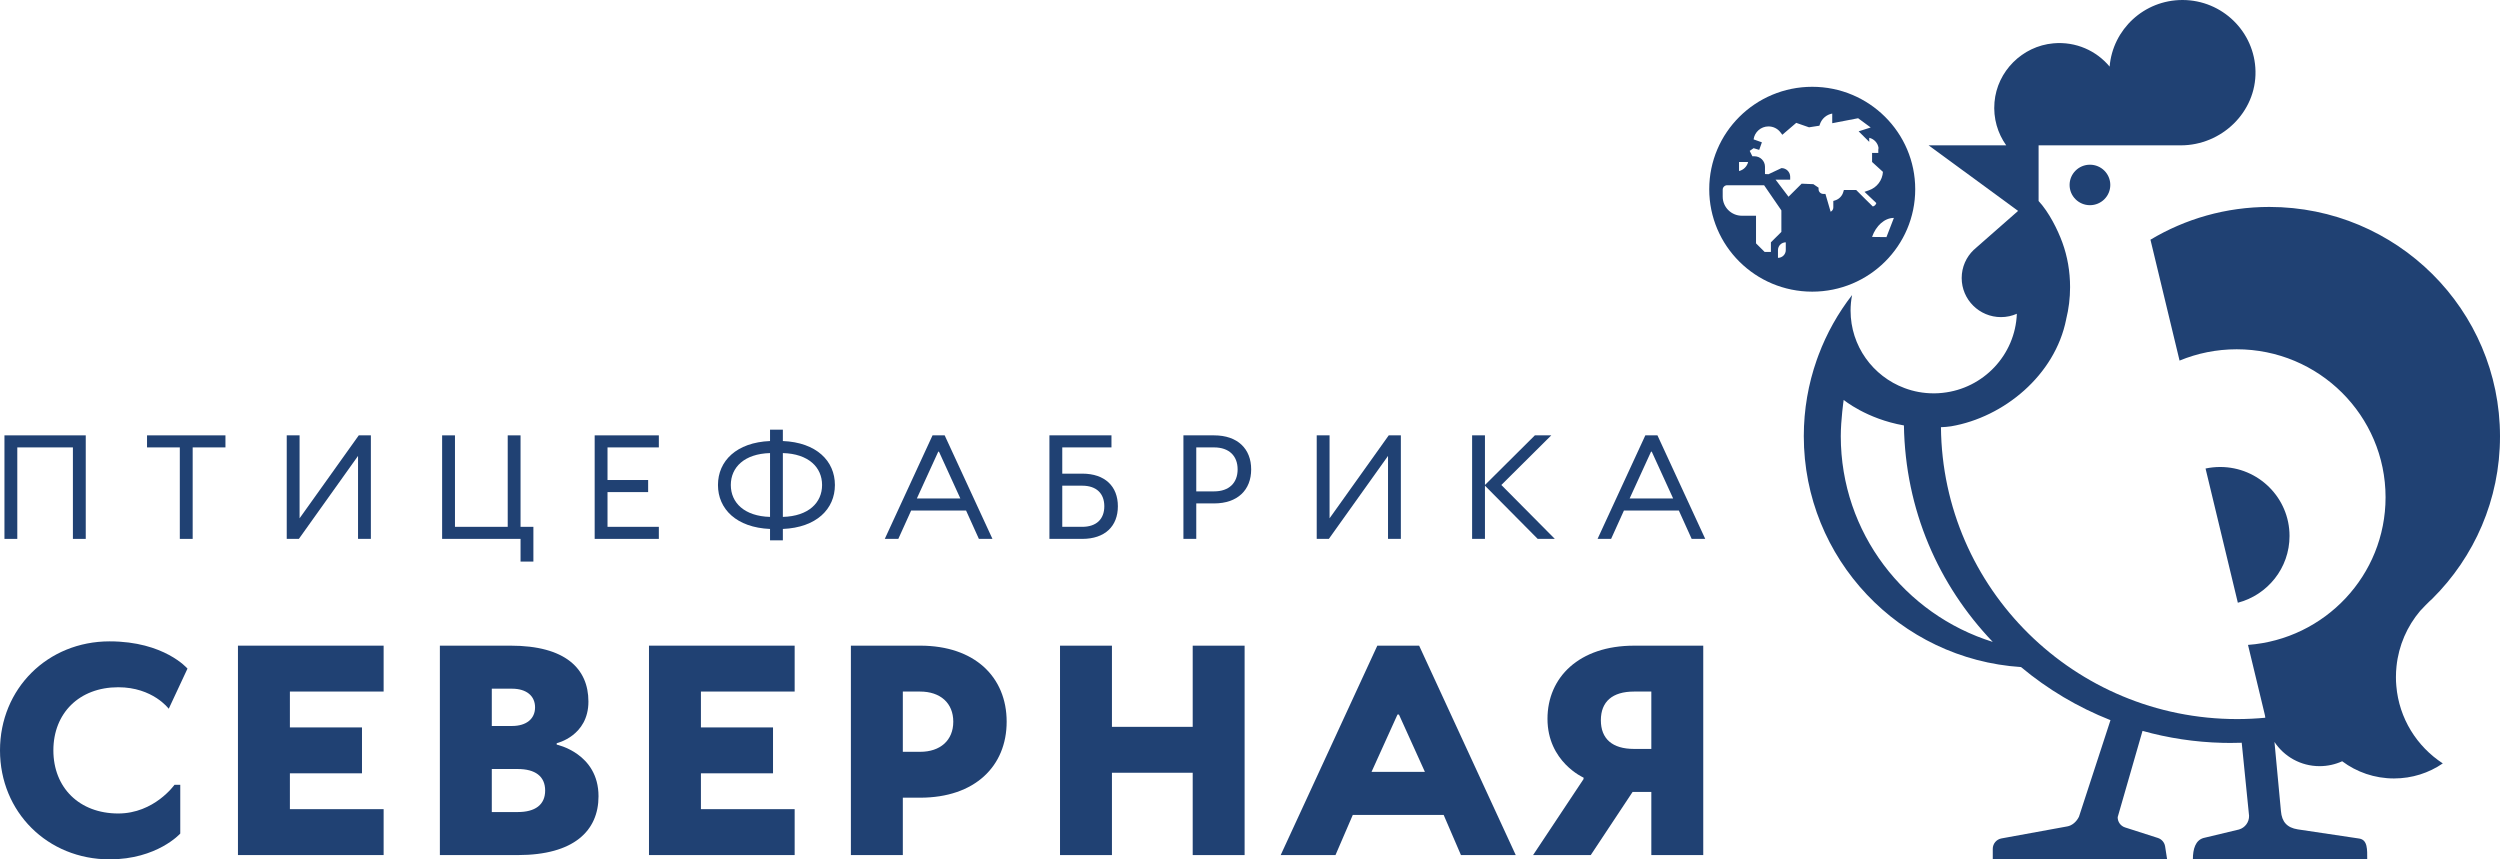 <svg width="160" height="55" viewBox="0 0 160 55" fill="none" xmlns="http://www.w3.org/2000/svg">
<path d="M5.488 34.489H4.666V28.634H1.107V34.489H0.285V27.863H5.488V34.489Z" fill="#204173"/>
<path d="M14.429 27.863V28.634H12.331V34.489H11.508V28.634H9.41V27.863H14.429Z" fill="#204173"/>
<path d="M23.736 34.489H22.914V29.179L19.127 34.489H18.351V27.863H19.173V33.172L22.961 27.863H23.736V34.489Z" fill="#204173"/>
<path d="M28.296 27.863H29.118V33.717H32.494V27.863H33.315V33.717H34.137V35.941H33.315V34.488H28.296V27.863Z" fill="#204173"/>
<path d="M38.059 27.863H42.166V28.634H38.881V30.721H41.481V31.494H38.881V33.717H42.166V34.489H38.059V27.863Z" fill="#204173"/>
<path d="M50.103 33.082C51.745 33.036 52.613 32.174 52.613 31.04C52.613 29.906 51.745 29.042 50.103 28.997V33.082ZM49.282 28.997C47.639 29.042 46.772 29.906 46.772 31.04C46.772 32.174 47.639 33.036 49.282 33.082V28.997ZM49.282 33.853C47.138 33.762 45.95 32.583 45.95 31.04C45.95 29.496 47.138 28.316 49.282 28.226V27.5H50.103V28.226C52.247 28.316 53.434 29.496 53.434 31.04C53.434 32.583 52.247 33.762 50.103 33.853V34.58H49.282V33.853Z" fill="#204173"/>
<path d="M60.094 28.906H60.048L58.679 31.902H61.462L60.094 28.906ZM58.314 32.673L57.492 34.489H56.626L59.682 27.863H60.459L63.517 34.489H62.649L61.828 32.673H58.314Z" fill="#204173"/>
<path d="M67.985 33.717H69.262C70.175 33.717 70.676 33.218 70.676 32.4C70.676 31.585 70.175 31.084 69.262 31.084H67.985V33.717ZM67.985 30.313H69.262C70.723 30.313 71.544 31.13 71.544 32.4C71.544 33.672 70.723 34.489 69.262 34.489H67.163V27.863H71.134V28.634H67.985V30.313Z" fill="#204173"/>
<path d="M76.561 31.448H77.701C78.66 31.448 79.208 30.904 79.208 30.04C79.208 29.178 78.66 28.634 77.701 28.634H76.561V31.448ZM76.561 34.488H75.739V27.863H77.701C79.208 27.863 80.075 28.725 80.075 30.04C80.075 31.357 79.208 32.219 77.701 32.219H76.561V34.488Z" fill="#204173"/>
<path d="M89.655 34.489H88.833V29.179L85.046 34.489H84.27V27.863H85.092V33.172L88.879 27.863H89.655V34.489Z" fill="#204173"/>
<path d="M95.037 31.039L98.231 27.863H99.281L96.086 31.039L99.509 34.489H98.413L95.037 31.084V34.489H94.215V27.863H95.037V31.039Z" fill="#204173"/>
<path d="M105.712 28.906H105.667L104.297 31.902H107.081L105.712 28.906ZM103.932 32.673L103.111 34.489H102.244L105.301 27.863H106.077L109.135 34.489H108.267L107.446 32.673H103.932Z" fill="#204173"/>
<path d="M7.568 52.063C9.875 52.063 11.168 50.226 11.168 50.226H11.537V53.348C11.537 53.348 10.06 54.999 7.014 54.999C3.046 54.999 0 51.971 0 48.023C0 44.076 3.046 41.047 7.014 41.047C10.522 41.047 11.999 42.791 11.999 42.791L10.799 45.361C10.799 45.361 9.784 43.984 7.568 43.984C5.076 43.984 3.416 45.637 3.416 48.023C3.416 50.41 5.076 52.063 7.568 52.063Z" fill="#204173"/>
<path d="M15.229 41.322H24.552V44.259H18.553V46.555H23.167V49.492H18.553V51.786H24.552V54.724H15.229V41.322Z" fill="#204173"/>
<path d="M31.475 51.971H33.137C34.244 51.971 34.89 51.512 34.89 50.594C34.89 49.676 34.244 49.217 33.137 49.217H31.475V51.971ZM31.475 44.076V46.463H32.767C33.69 46.463 34.244 46.005 34.244 45.27C34.244 44.535 33.69 44.076 32.767 44.076H31.475ZM32.675 41.322C36.182 41.322 37.659 42.791 37.659 44.902C37.659 47.106 35.629 47.564 35.629 47.564V47.656C35.629 47.656 38.305 48.208 38.305 50.961C38.305 53.164 36.736 54.725 33.137 54.725H28.152V41.322H32.675Z" fill="#204173"/>
<path d="M41.535 41.322H50.858V44.259H44.859V46.555H49.473V49.492H44.859V51.786H50.858V54.724H41.535V41.322Z" fill="#204173"/>
<path d="M57.781 48.116H58.888C60.18 48.116 61.01 47.382 61.01 46.188C61.01 44.994 60.18 44.26 58.888 44.26H57.781V48.116ZM57.781 54.725H54.457V41.322H58.888C62.395 41.322 64.426 43.343 64.426 46.188C64.426 49.033 62.395 51.052 58.888 51.052H57.781V54.725Z" fill="#204173"/>
<path d="M79.655 54.725H76.333V49.456H71.164V54.725H67.841V41.323H71.164V46.518H76.333V41.323H79.655V54.725Z" fill="#204173"/>
<path d="M89.44 45.729L87.778 49.4H91.194L89.532 45.729H89.44ZM86.579 52.154L85.471 54.725H81.964L88.148 41.323H90.825L97.008 54.725H93.501L92.394 52.154H86.579Z" fill="#204173"/>
<path d="M105.685 44.26H104.578C103.193 44.26 102.455 44.902 102.455 46.096C102.455 47.289 103.193 47.931 104.578 47.931H105.685V44.26ZM101.348 49.86V49.768C101.348 49.768 99.039 48.758 99.039 46.004C99.039 43.342 101.071 41.323 104.578 41.323H109.008V54.725H105.685V50.685H104.485L101.808 54.725H98.117L101.348 49.86Z" fill="#204173"/>
<path d="M135.059 11.837C135.059 12.553 134.476 13.132 133.756 13.132C133.037 13.132 132.454 12.553 132.454 11.837C132.454 11.121 133.037 10.541 133.756 10.541C134.476 10.541 135.059 11.121 135.059 11.837Z" fill="#204173"/>
<path d="M146.53 34.302C146.53 36.353 145.126 38.077 143.222 38.575L141.155 29.985C141.458 29.921 141.769 29.887 142.09 29.887C144.543 29.887 146.53 31.863 146.53 34.302Z" fill="#204173"/>
<path d="M117.81 27.914C117.81 26.87 117.995 25.593 117.995 25.593C117.995 25.593 119.449 26.806 121.851 27.228C121.938 32.633 124.055 37.437 127.537 41.082C121.9 39.327 117.81 34.095 117.81 27.914ZM153.365 43.902C153.346 43.717 153.34 43.528 153.34 43.338C153.34 43.105 153.351 42.874 153.376 42.649C153.514 41.304 154.06 40.079 154.889 39.098C154.973 38.998 155.488 38.469 155.673 38.313C158.346 35.657 160 31.985 160 27.929C160 19.819 153.39 13.244 145.236 13.244C142.455 13.244 139.851 14.01 137.629 15.341L139.492 23.078C140.617 22.612 141.854 22.354 143.15 22.354C148.413 22.354 152.676 26.596 152.676 31.827C152.676 36.817 148.797 40.906 143.872 41.274L144.186 42.576L144.924 45.642L144.932 45.678C144.955 45.759 144.971 45.843 144.979 45.935C144.388 45.99 143.788 46.021 143.181 46.021C132.767 46.021 124.316 37.672 124.221 27.34C124.443 27.329 124.664 27.319 124.882 27.281C128.236 26.704 131.523 24.022 132.235 20.437C132.237 20.431 132.237 20.427 132.237 20.421C132.4 19.765 132.485 19.08 132.485 18.376C132.485 17.374 132.316 16.41 131.991 15.52C131.7 14.718 131.134 13.575 130.47 12.865V9.302H139.57C142.191 9.302 144.4 7.17 144.352 4.564C144.306 2.036 142.229 0 139.676 0C137.223 0 135.215 1.876 135.016 4.263C134.176 3.252 132.864 2.645 131.418 2.773C129.425 2.951 127.814 4.561 127.647 6.545C127.559 7.576 127.852 8.534 128.398 9.302H123.431L129.159 13.498L126.482 15.848C126.439 15.883 126.398 15.921 126.358 15.96L126.309 15.999V16.002C125.84 16.454 125.548 17.089 125.548 17.793C125.548 19.175 126.675 20.295 128.064 20.295C128.426 20.295 128.768 20.217 129.078 20.081C128.978 22.721 126.933 24.87 124.325 25.143C124.157 25.162 123.986 25.172 123.812 25.174H123.759C123.098 25.174 122.47 25.056 121.886 24.835C119.871 24.084 118.437 22.147 118.437 19.88C118.437 19.54 118.47 19.206 118.533 18.883C117.637 20.036 116.908 21.331 116.387 22.721C116.345 22.828 116.308 22.936 116.269 23.044C115.734 24.569 115.443 26.207 115.443 27.914C115.443 35.763 121.581 42.184 129.344 42.692L129.347 42.693C131.045 44.112 132.976 45.263 135.071 46.09L133.054 52.27C132.889 52.602 132.61 52.838 132.301 52.891L128.099 53.658C127.774 53.715 127.537 53.996 127.537 54.324V55H138.696L138.567 54.169C138.527 53.916 138.348 53.707 138.104 53.629L136.003 52.955C135.717 52.863 135.525 52.594 135.532 52.296L137.121 46.777C138.757 47.233 140.474 47.499 142.246 47.542C142.406 47.545 142.564 47.548 142.724 47.548H142.76C143.002 47.549 143.239 47.544 143.47 47.536L143.94 52.207C143.952 52.612 143.686 52.974 143.295 53.088L141.023 53.632C140.515 53.779 140.344 54.325 140.344 55H151.502C151.502 54.373 151.535 53.752 150.99 53.667L147.059 53.08C146.37 52.972 146.036 52.599 145.98 51.907L145.566 47.485C146.183 48.418 147.245 49.034 148.453 49.034C148.97 49.034 149.458 48.921 149.9 48.721C150.822 49.411 151.97 49.821 153.216 49.821C154.376 49.821 155.452 49.467 156.339 48.858C154.68 47.777 153.539 45.977 153.365 43.902Z" fill="#204173"/>
<path d="M119.812 15.164C120.059 14.446 120.616 13.947 121.199 13.947H121.208L120.733 15.175L119.812 15.164ZM118.797 12.161H118.008L117.969 12.293C117.897 12.543 117.707 12.739 117.459 12.821L117.332 12.861V13.281C117.332 13.4 117.262 13.504 117.16 13.551L116.827 12.41H116.689C116.523 12.41 116.388 12.275 116.388 12.109V12.012L116.055 11.787L115.306 11.755L114.465 12.591L113.636 11.497H114.572V11.313C114.572 11.008 114.322 10.758 114.015 10.758L113.184 11.149L112.959 11.139V10.671C112.959 10.303 112.658 10.002 112.286 10.002H112.152L111.981 9.656L112.231 9.484L112.589 9.592L112.761 9.109L112.23 8.92C112.293 8.452 112.695 8.091 113.182 8.091C113.487 8.091 113.766 8.229 113.949 8.469L114.068 8.626L114.959 7.863L115.777 8.148L116.442 8.045L116.476 7.944C116.597 7.589 116.901 7.334 117.263 7.268V7.886L118.92 7.567L119.725 8.159L118.953 8.405L119.631 9.08V8.819C119.94 8.891 120.178 9.147 120.226 9.463L120.211 9.58V9.786H119.813V10.366L120.508 11C120.476 11.533 120.126 12.001 119.613 12.179L119.328 12.278L120.084 12.994C120.057 13.103 119.97 13.189 119.86 13.215L119.4 12.763L118.797 12.161ZM114.29 16.006C114.29 16.279 114.066 16.503 113.79 16.503V16.006C113.79 15.731 114.015 15.509 114.29 15.509V16.006ZM113.338 16.125H112.938L112.385 15.575V13.807H111.482C110.804 13.807 110.253 13.26 110.253 12.586V12.138C110.253 11.982 110.381 11.855 110.539 11.855H112.902L114.008 13.465V14.843L113.338 15.508V16.125ZM111.298 10.368H111.88C111.811 10.654 111.584 10.879 111.298 10.947V10.368ZM115.982 5.555C112.343 5.555 109.391 8.49 109.391 12.111C109.391 15.731 112.343 18.666 115.982 18.666C119.623 18.666 122.574 15.731 122.574 12.111C122.574 8.49 119.623 5.555 115.982 5.555Z" fill="#204173"/>
</svg>
